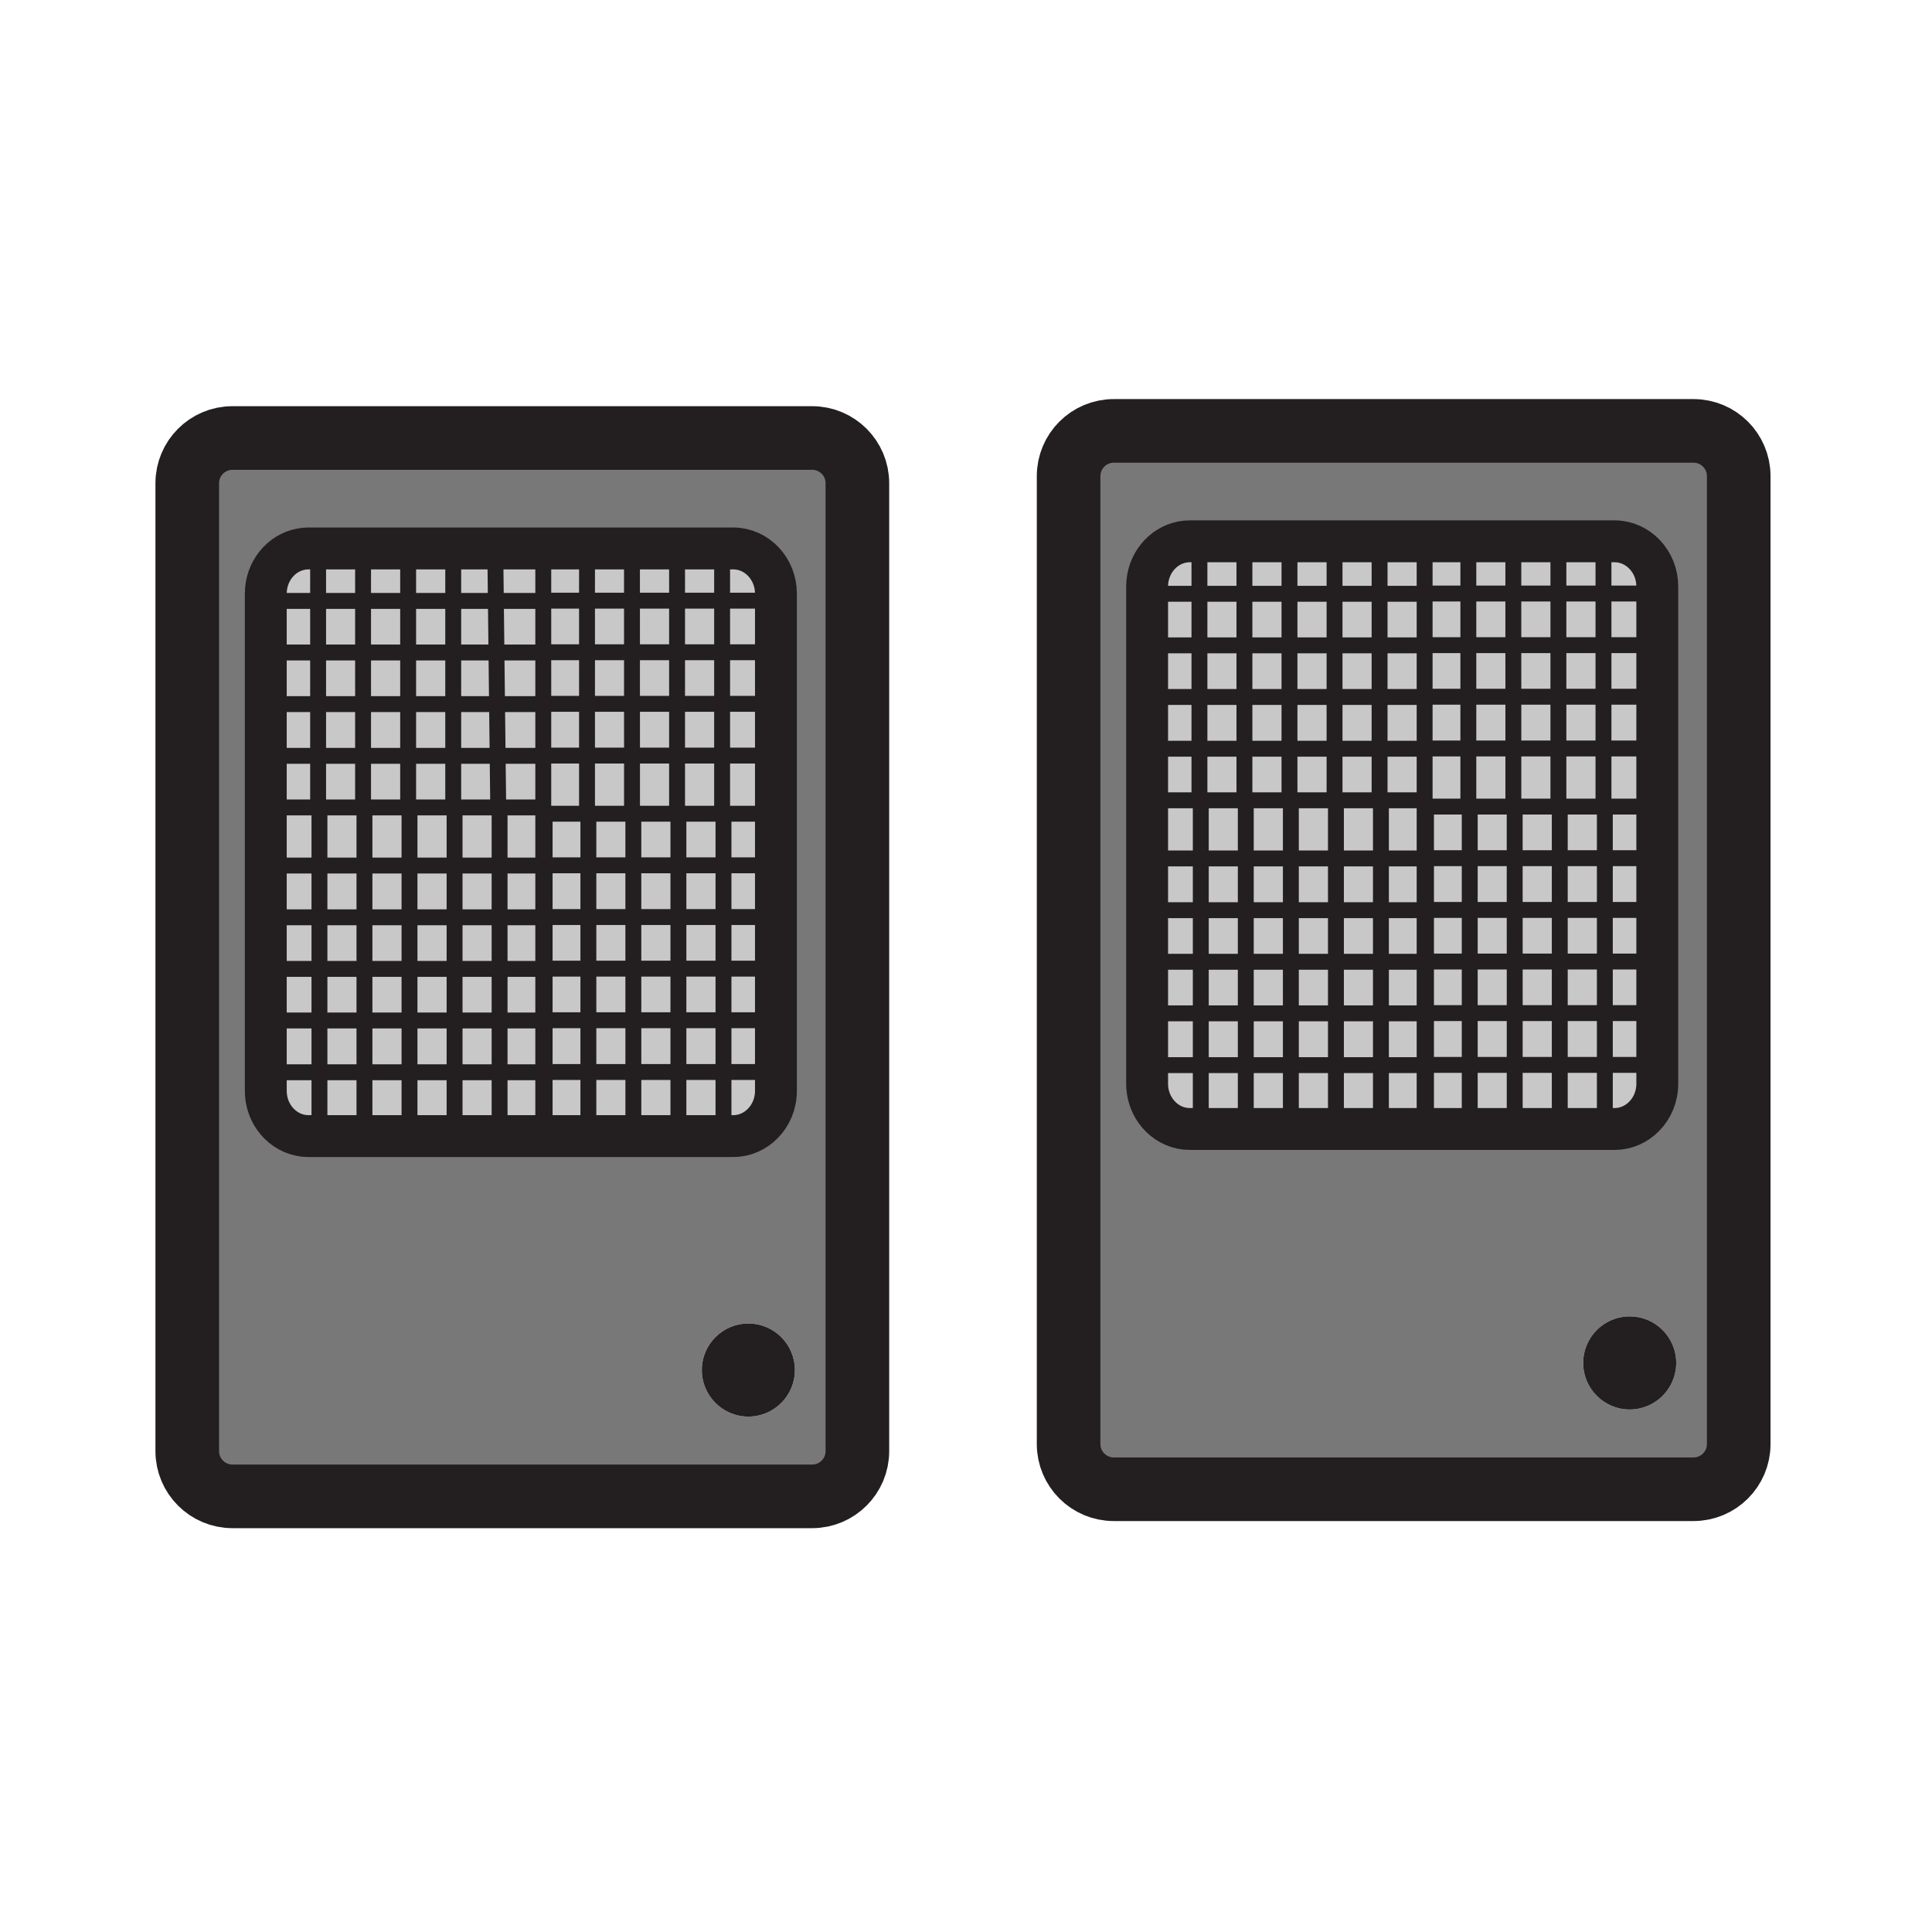 <?xml version="1.0" encoding="iso-8859-1"?>
<!-- Generator: Adobe Illustrator 12.0.1, SVG Export Plug-In . SVG Version: 6.00 Build 51448)  -->
<!DOCTYPE svg PUBLIC "-//W3C//DTD SVG 1.1//EN" "http://www.w3.org/Graphics/SVG/1.1/DTD/svg11.dtd">
<svg  version="1.1" id="Layer_1" xmlns="http://www.w3.org/2000/svg" xmlns:xlink="http://www.w3.org/1999/xlink" width="850.394" height="850.394"
	 viewBox="0 0 850.394 850.394" style="overflow:visible;enable-background:new 0 0 850.394 850.394;" xml:space="preserve">
<g>
	<g id="XMLID_10_">
		<g>
			<polygon style="fill:#C8C8C8;" points="239.13,287.1 239.13,287.2 218.52,287.2 218.26,264.5 239.13,264.5 			"/>
			<polygon style="fill:#C8C8C8;" points="219.04,332.69 239.13,332.69 239.13,355.4 219.9,355.4 219.3,355.4 			"/>
			<polygon style="fill:#C8C8C8;" points="218,242 218.26,264.5 199.49,264.5 199.49,241.72 218,241.72 			"/>
			<polygon style="fill:#C8C8C8;" points="218.26,264.5 218.52,287.2 199.49,287.2 199.49,264.5 			"/>
			<polygon style="fill:#C8C8C8;" points="239.13,309.8 239.13,309.92 218.78,309.92 218.52,287.2 239.13,287.2 			"/>
			<polygon style="fill:#C8C8C8;" points="219.04,332.69 219.3,355.4 200.09,355.4 199.49,355.4 199.49,332.69 			"/>
			<polygon style="fill:#C8C8C8;" points="218.78,309.92 219.04,332.69 199.49,332.69 199.49,309.92 			"/>
			<polygon style="fill:#C8C8C8;" points="239.13,264.39 239.13,264.5 218.26,264.5 218,242 218,241.72 239.13,241.72 			"/>
			<polygon style="fill:#C8C8C8;" points="239.13,332.58 239.13,332.69 219.04,332.69 218.78,309.92 239.13,309.92 			"/>
			<polygon style="fill:#C8C8C8;" points="218.52,287.2 218.78,309.92 199.49,309.92 199.49,287.2 			"/>
			<path style="fill:#797878;" d="M132.45,241.72c-8.79,1.67-15.46,9.8-15.46,19.58v3.2v215.66c0,4.5,1.41,8.649,3.79,11.99v2.52
				h2.14c3.37,3.35,7.9,5.4,12.88,5.4h186.92c5.04,0,9.61-2.101,12.99-5.511c3.59-3.619,5.83-8.729,5.83-14.399v-8.3v-22.79v-22.71
				v-22.71v-22.77v-22.71v-25.59V309.8v-22.7v-22.71v-3.09c0-10.99-8.43-19.9-18.82-19.9h-4.87h-19.83h-19.85h-19.79h-19.25h-39.64
				h-19.84h-19.84H135.8C134.66,241.4,133.54,241.51,132.45,241.72z M377.39,212.7v426.04c0,10.979-8.92,19.899-19.91,19.899H102.33
				c-10.99,0-19.91-8.92-19.91-19.899V212.7c0-11,8.92-19.91,19.91-19.91h255.15C368.47,192.79,377.39,201.7,377.39,212.7z
				 M349.88,603.05c0-11.33-9.17-20.49-20.49-20.49c-11.31,0-20.47,9.16-20.47,20.49c0,11.29,9.16,20.48,20.47,20.48
				C340.71,623.53,349.88,614.34,349.88,603.05z"/>
			<path style="fill:#797878;" d="M520.38,238.58c-8.79,1.67-15.46,9.81-15.46,19.59v3.19v215.67c0,4.5,1.41,8.649,3.79,11.989
				v2.521h2.14c3.37,3.35,7.9,5.4,12.891,5.4h186.92c5.03,0,9.609-2.101,12.979-5.511c3.601-3.62,5.841-8.729,5.841-14.399v-8.3
				V445.93v-22.7v-22.71v-22.78v-22.71v-25.58v-22.78v-22.7v-22.72v-3.08c0-10.99-8.44-19.91-18.82-19.91h-4.87h-19.84h-19.84
				H646.31H627.07h-19.83h-19.82h-19.84h-19.83h-24.01C522.59,238.26,521.47,238.37,520.38,238.58z M765.32,209.57v426.05
				c0,10.979-8.91,19.89-19.91,19.89H490.27c-11,0-19.909-8.91-19.909-19.89V209.57c0-11,8.909-19.91,19.909-19.91H745.41
				C756.41,189.66,765.32,198.57,765.32,209.57z M737.81,599.92c0-11.33-9.17-20.49-20.479-20.49c-11.311,0-20.47,9.16-20.47,20.49
				c0,11.3,9.159,20.48,20.47,20.48C728.64,620.4,737.81,611.22,737.81,599.92z"/>
			<path style="fill:#231F20;" d="M717.33,579.43c11.31,0,20.479,9.16,20.479,20.49c0,11.3-9.17,20.48-20.479,20.48
				c-11.311,0-20.47-9.181-20.47-20.48C696.86,588.59,706.02,579.43,717.33,579.43z"/>
			<path style="fill:#C8C8C8;" d="M729.48,468.73v8.3c0,5.67-2.24,10.779-5.841,14.399h-17.25V468.73H729.48z"/>
			<rect x="706.39" y="445.93" style="fill:#C8C8C8;" width="23.091" height="22.801"/>
			<rect x="706.39" y="423.23" style="fill:#C8C8C8;" width="23.091" height="22.7"/>
			<rect x="706.39" y="400.52" style="fill:#C8C8C8;" width="23.091" height="22.71"/>
			<rect x="706.39" y="377.74" style="fill:#C8C8C8;" width="23.091" height="22.78"/>
			<rect x="706.39" y="355.03" style="fill:#C8C8C8;" width="23.091" height="22.71"/>
			<polygon style="fill:#C8C8C8;" points="729.48,329.45 729.48,355.03 706.39,355.03 705.79,355.03 705.79,352.16 705.79,329.45 
							"/>
			<rect x="705.79" y="306.67" style="fill:#C8C8C8;" width="23.69" height="22.78"/>
			<rect x="705.79" y="283.97" style="fill:#C8C8C8;" width="23.69" height="22.7"/>
			<rect x="705.79" y="261.25" style="fill:#C8C8C8;" width="23.69" height="22.72"/>
			<path style="fill:#C8C8C8;" d="M729.48,258.17v3.08h-23.69v-22.99h4.87C721.04,238.26,729.48,247.18,729.48,258.17z"/>
			<rect x="686.55" y="468.73" style="fill:#C8C8C8;" width="19.84" height="22.699"/>
			<rect x="686.55" y="445.93" style="fill:#C8C8C8;" width="19.84" height="22.801"/>
			<rect x="686.55" y="423.23" style="fill:#C8C8C8;" width="19.84" height="22.7"/>
			<rect x="686.55" y="400.52" style="fill:#C8C8C8;" width="19.84" height="22.71"/>
			<rect x="686.55" y="377.74" style="fill:#C8C8C8;" width="19.84" height="22.78"/>
			<polygon style="fill:#C8C8C8;" points="706.39,355.03 706.39,377.74 686.55,377.74 686.55,355.03 705.79,355.03 			"/>
			<polygon style="fill:#C8C8C8;" points="705.79,352.16 705.79,355.03 686.55,355.03 685.95,355.03 685.95,352.16 685.95,329.45 
				705.79,329.45 			"/>
			<rect x="685.95" y="306.67" style="fill:#C8C8C8;" width="19.84" height="22.78"/>
			<rect x="685.95" y="283.97" style="fill:#C8C8C8;" width="19.84" height="22.7"/>
			<rect x="685.95" y="261.25" style="fill:#C8C8C8;" width="19.84" height="22.72"/>
			<rect x="685.95" y="238.26" style="fill:#C8C8C8;" width="19.84" height="22.99"/>
			<rect x="666.72" y="468.73" style="fill:#C8C8C8;" width="19.83" height="22.699"/>
			<rect x="666.72" y="445.93" style="fill:#C8C8C8;" width="19.83" height="22.801"/>
			<rect x="666.72" y="423.23" style="fill:#C8C8C8;" width="19.83" height="22.7"/>
			<polygon style="fill:#C8C8C8;" points="686.55,400.52 686.55,423.23 666.72,423.23 666.71,400.52 			"/>
			<rect x="666.71" y="377.74" style="fill:#C8C8C8;" width="19.84" height="22.78"/>
			<polygon style="fill:#C8C8C8;" points="686.55,355.03 686.55,377.74 666.71,377.74 666.71,355.03 685.95,355.03 			"/>
			<polygon style="fill:#C8C8C8;" points="685.95,352.16 685.95,355.03 666.71,355.03 666.12,355.03 666.12,352.16 666.12,329.45 
				685.95,329.45 			"/>
			<rect x="666.12" y="306.67" style="fill:#C8C8C8;" width="19.83" height="22.78"/>
			<polygon style="fill:#C8C8C8;" points="685.95,283.97 685.95,306.67 666.12,306.67 666.11,283.97 			"/>
			<rect x="666.11" y="261.25" style="fill:#C8C8C8;" width="19.84" height="22.72"/>
			<rect x="666.11" y="238.26" style="fill:#C8C8C8;" width="19.84" height="22.99"/>
			<rect x="646.92" y="468.73" style="fill:#C8C8C8;" width="19.8" height="22.699"/>
			<rect x="646.92" y="445.93" style="fill:#C8C8C8;" width="19.8" height="22.801"/>
			<rect x="646.92" y="423.23" style="fill:#C8C8C8;" width="19.8" height="22.7"/>
			<polygon style="fill:#C8C8C8;" points="666.72,423.23 646.92,423.23 646.92,400.52 666.71,400.52 			"/>
			<rect x="646.92" y="377.74" style="fill:#C8C8C8;" width="19.79" height="22.78"/>
			<polygon style="fill:#C8C8C8;" points="666.71,355.03 666.71,377.74 646.92,377.74 646.92,355.03 666.12,355.03 			"/>
			<polygon style="fill:#C8C8C8;" points="666.12,352.16 666.12,355.03 646.92,355.03 646.31,355.03 646.31,352.16 646.31,329.45 
				666.12,329.45 			"/>
			<rect x="646.31" y="306.67" style="fill:#C8C8C8;" width="19.811" height="22.78"/>
			<polygon style="fill:#C8C8C8;" points="666.11,283.97 666.12,306.67 646.31,306.67 646.31,283.97 			"/>
			<rect x="646.31" y="261.25" style="fill:#C8C8C8;" width="19.801" height="22.72"/>
			<rect x="646.31" y="238.26" style="fill:#C8C8C8;" width="19.801" height="22.99"/>
			<polygon style="fill:#C8C8C8;" points="646.92,468.73 646.92,491.43 627.67,491.43 627.67,468.83 627.67,468.73 			"/>
			<polygon style="fill:#C8C8C8;" points="646.92,445.93 646.92,468.73 627.67,468.73 627.67,446.04 627.67,445.93 			"/>
			<polygon style="fill:#C8C8C8;" points="646.92,423.23 646.92,445.93 627.67,445.93 627.67,423.34 627.67,423.23 			"/>
			<polygon style="fill:#C8C8C8;" points="646.92,400.52 646.92,423.23 627.67,423.23 627.67,400.63 627.67,400.52 			"/>
			<polygon style="fill:#C8C8C8;" points="646.92,377.74 646.92,400.52 627.67,400.52 627.67,377.85 627.67,377.74 			"/>
			<polygon style="fill:#C8C8C8;" points="627.67,377.74 627.07,377.74 627.07,355.03 646.31,355.03 646.92,355.03 646.92,377.74 
							"/>
			<polygon style="fill:#C8C8C8;" points="646.31,352.16 646.31,355.03 627.07,355.03 627.07,352.26 627.07,329.56 627.07,329.45 
				646.31,329.45 			"/>
			<polygon style="fill:#C8C8C8;" points="646.31,306.67 646.31,329.45 627.07,329.45 627.07,306.78 627.07,306.67 			"/>
			<polygon style="fill:#C8C8C8;" points="646.31,283.97 646.31,306.67 627.07,306.67 627.07,284.06 627.07,283.97 			"/>
			<polygon style="fill:#C8C8C8;" points="646.31,261.25 646.31,283.97 627.07,283.97 627.07,261.36 627.07,261.25 			"/>
			<polygon style="fill:#C8C8C8;" points="646.31,238.26 646.31,261.25 627.07,261.25 627.07,238.58 627.07,238.26 			"/>
			<polygon style="fill:#C8C8C8;" points="627.67,491.43 627.67,491.54 607.83,491.54 607.83,468.83 627.07,468.83 627.07,491.43 
							"/>
			<polygon style="fill:#C8C8C8;" points="627.07,468.73 627.07,468.83 607.83,468.83 607.83,446.04 627.07,446.04 			"/>
			<polygon style="fill:#C8C8C8;" points="627.07,445.93 627.07,446.04 607.83,446.04 607.83,423.34 627.07,423.34 			"/>
			<polygon style="fill:#C8C8C8;" points="627.07,423.23 627.07,423.34 607.83,423.34 607.83,400.63 627.07,400.63 			"/>
			<polygon style="fill:#C8C8C8;" points="627.07,400.52 627.07,400.63 607.83,400.63 607.83,377.85 627.07,377.85 			"/>
			<polygon style="fill:#C8C8C8;" points="627.07,377.74 627.07,377.85 607.83,377.85 607.83,355.14 607.83,352.26 627.07,352.26 
				627.07,355.03 			"/>
			<polygon style="fill:#C8C8C8;" points="627.07,329.56 627.07,352.26 607.83,352.26 607.24,352.26 607.24,329.56 			"/>
			<polygon style="fill:#C8C8C8;" points="627.07,329.45 627.07,329.56 607.24,329.56 607.24,306.78 627.07,306.78 			"/>
			<polygon style="fill:#C8C8C8;" points="627.07,306.67 627.07,306.78 607.24,306.78 607.24,284.06 627.07,284.06 			"/>
			<polygon style="fill:#C8C8C8;" points="627.07,283.97 627.07,284.06 607.24,284.06 607.24,261.36 627.07,261.36 			"/>
			<polygon style="fill:#C8C8C8;" points="627.07,261.25 627.07,261.36 607.24,261.36 607.24,238.58 627.07,238.58 			"/>
			<rect x="588.03" y="468.83" style="fill:#C8C8C8;" width="19.8" height="22.71"/>
			<rect x="588.03" y="446.04" style="fill:#C8C8C8;" width="19.8" height="22.79"/>
			<rect x="588.03" y="423.34" style="fill:#C8C8C8;" width="19.8" height="22.7"/>
			<rect x="588.03" y="400.63" style="fill:#C8C8C8;" width="19.8" height="22.71"/>
			<rect x="588.03" y="377.85" style="fill:#C8C8C8;" width="19.8" height="22.78"/>
			<polygon style="fill:#C8C8C8;" points="607.83,355.14 607.83,377.85 588.03,377.85 588.03,355.14 588.03,352.26 607.24,352.26 
				607.83,352.26 			"/>
			<polygon style="fill:#C8C8C8;" points="607.24,329.56 607.24,352.26 588.03,352.26 587.42,352.26 587.42,329.56 			"/>
			<rect x="587.42" y="306.78" style="fill:#C8C8C8;" width="19.82" height="22.78"/>
			<rect x="587.42" y="284.06" style="fill:#C8C8C8;" width="19.82" height="22.72"/>
			<rect x="587.42" y="261.36" style="fill:#C8C8C8;" width="19.82" height="22.7"/>
			<rect x="587.42" y="238.58" style="fill:#C8C8C8;" width="19.82" height="22.78"/>
			<rect x="568.19" y="468.83" style="fill:#C8C8C8;" width="19.84" height="22.71"/>
			<rect x="568.19" y="446.04" style="fill:#C8C8C8;" width="19.84" height="22.79"/>
			<rect x="568.19" y="423.34" style="fill:#C8C8C8;" width="19.84" height="22.7"/>
			<rect x="568.19" y="400.63" style="fill:#C8C8C8;" width="19.84" height="22.71"/>
			<rect x="568.19" y="377.85" style="fill:#C8C8C8;" width="19.84" height="22.78"/>
			<polygon style="fill:#C8C8C8;" points="588.03,355.14 588.03,377.85 568.19,377.85 568.19,355.14 568.19,352.26 587.42,352.26 
				588.03,352.26 			"/>
			<polygon style="fill:#C8C8C8;" points="587.42,329.56 587.42,352.26 568.19,352.26 567.58,352.26 567.58,329.56 			"/>
			<rect x="567.58" y="306.78" style="fill:#C8C8C8;" width="19.84" height="22.78"/>
			<rect x="567.58" y="284.06" style="fill:#C8C8C8;" width="19.84" height="22.72"/>
			<rect x="567.58" y="261.36" style="fill:#C8C8C8;" width="19.84" height="22.7"/>
			<rect x="567.58" y="238.58" style="fill:#C8C8C8;" width="19.84" height="22.78"/>
			<rect x="548.35" y="468.83" style="fill:#C8C8C8;" width="19.841" height="22.71"/>
			<rect x="548.35" y="446.04" style="fill:#C8C8C8;" width="19.841" height="22.79"/>
			<rect x="548.35" y="423.34" style="fill:#C8C8C8;" width="19.841" height="22.7"/>
			<rect x="548.35" y="400.63" style="fill:#C8C8C8;" width="19.841" height="22.71"/>
			<rect x="548.35" y="377.85" style="fill:#C8C8C8;" width="19.841" height="22.78"/>
			<polygon style="fill:#C8C8C8;" points="568.19,355.14 568.19,377.85 548.35,377.85 548.35,355.14 548.35,352.26 567.58,352.26 
				568.19,352.26 			"/>
			<polygon style="fill:#C8C8C8;" points="567.58,329.56 567.58,352.26 548.35,352.26 547.75,352.26 547.75,329.56 			"/>
			<rect x="547.75" y="306.78" style="fill:#C8C8C8;" width="19.83" height="22.78"/>
			<rect x="547.75" y="284.06" style="fill:#C8C8C8;" width="19.83" height="22.72"/>
			<rect x="547.75" y="261.36" style="fill:#C8C8C8;" width="19.83" height="22.7"/>
			<rect x="547.75" y="238.58" style="fill:#C8C8C8;" width="19.83" height="22.78"/>
			<rect x="528.54" y="468.83" style="fill:#C8C8C8;" width="19.81" height="22.71"/>
			<rect x="528.54" y="446.04" style="fill:#C8C8C8;" width="19.81" height="22.79"/>
			<rect x="528.54" y="423.34" style="fill:#C8C8C8;" width="19.81" height="22.7"/>
			<rect x="528.54" y="400.63" style="fill:#C8C8C8;" width="19.81" height="22.71"/>
			<rect x="528.54" y="377.85" style="fill:#C8C8C8;" width="19.81" height="22.78"/>
			<polygon style="fill:#C8C8C8;" points="548.35,355.14 548.35,377.85 528.54,377.85 528.54,355.14 528.54,352.26 547.75,352.26 
				548.35,352.26 			"/>
			<polygon style="fill:#C8C8C8;" points="547.75,329.56 547.75,352.26 528.54,352.26 527.95,352.26 527.95,329.56 			"/>
			<rect x="527.95" y="306.78" style="fill:#C8C8C8;" width="19.8" height="22.78"/>
			<rect x="527.95" y="284.06" style="fill:#C8C8C8;" width="19.8" height="22.72"/>
			<rect x="527.95" y="261.36" style="fill:#C8C8C8;" width="19.8" height="22.7"/>
			<rect x="527.95" y="238.58" style="fill:#C8C8C8;" width="19.8" height="22.78"/>
			<path style="fill:#C8C8C8;" d="M528.54,468.83v22.71h-17.69c-0.77-0.771-1.489-1.62-2.14-2.521V468.83H528.54z"/>
			<rect x="508.71" y="446.04" style="fill:#C8C8C8;" width="19.83" height="22.79"/>
			<rect x="508.71" y="423.34" style="fill:#C8C8C8;" width="19.83" height="22.7"/>
			<rect x="508.71" y="400.63" style="fill:#C8C8C8;" width="19.83" height="22.71"/>
			<rect x="508.71" y="377.85" style="fill:#C8C8C8;" width="19.83" height="22.78"/>
			<polygon style="fill:#C8C8C8;" points="528.54,355.14 528.54,377.85 508.71,377.85 508.71,355.14 508.71,352.26 527.95,352.26 
				528.54,352.26 			"/>
			<polygon style="fill:#C8C8C8;" points="527.95,329.56 527.95,352.26 508.71,352.26 508.11,352.26 508.11,329.56 			"/>
			<rect x="508.11" y="306.78" style="fill:#C8C8C8;" width="19.84" height="22.78"/>
			<rect x="508.11" y="284.06" style="fill:#C8C8C8;" width="19.84" height="22.72"/>
			<path style="fill:#C8C8C8;" d="M508.11,284.06v22.72v22.78v22.7h0.6v2.88v22.71v22.78v22.71v22.7v22.79v20.189
				c-2.38-3.34-3.79-7.489-3.79-11.989V261.36h3.19h19.84v22.7H508.11z"/>
			<path style="fill:#C8C8C8;" d="M527.95,238.58v22.78h-19.84h-3.19v-3.19c0-9.78,6.67-17.92,15.46-19.59H527.95z"/>
			<path style="fill:#231F20;" d="M329.39,582.56c11.32,0,20.49,9.16,20.49,20.49c0,11.29-9.17,20.48-20.49,20.48
				c-11.31,0-20.47-9.19-20.47-20.48C308.92,591.72,318.08,582.56,329.39,582.56z"/>
			<path style="fill:#C8C8C8;" d="M341.54,471.86v8.3c0,5.67-2.24,10.78-5.83,14.399h-17.26V471.86H341.54z"/>
			<rect x="318.45" y="449.07" style="fill:#C8C8C8;" width="23.09" height="22.79"/>
			<rect x="318.45" y="426.36" style="fill:#C8C8C8;" width="23.09" height="22.71"/>
			<rect x="318.45" y="403.65" style="fill:#C8C8C8;" width="23.09" height="22.71"/>
			<rect x="318.45" y="380.88" style="fill:#C8C8C8;" width="23.09" height="22.77"/>
			<rect x="318.45" y="358.17" style="fill:#C8C8C8;" width="23.09" height="22.71"/>
			<polygon style="fill:#C8C8C8;" points="341.54,332.58 341.54,358.17 318.45,358.17 317.85,358.17 317.85,355.29 317.85,332.58 
							"/>
			<rect x="317.85" y="309.8" style="fill:#C8C8C8;" width="23.69" height="22.78"/>
			<rect x="317.85" y="287.1" style="fill:#C8C8C8;" width="23.69" height="22.7"/>
			<rect x="317.85" y="264.39" style="fill:#C8C8C8;" width="23.69" height="22.71"/>
			<path style="fill:#C8C8C8;" d="M341.54,261.3v3.09h-23.69V241.4h4.87C333.11,241.4,341.54,250.31,341.54,261.3z"/>
			<rect x="298.61" y="471.86" style="fill:#C8C8C8;" width="19.84" height="22.699"/>
			<rect x="298.61" y="449.07" style="fill:#C8C8C8;" width="19.84" height="22.79"/>
			<rect x="298.61" y="426.36" style="fill:#C8C8C8;" width="19.84" height="22.71"/>
			<rect x="298.61" y="403.65" style="fill:#C8C8C8;" width="19.84" height="22.71"/>
			<rect x="298.61" y="380.88" style="fill:#C8C8C8;" width="19.84" height="22.77"/>
			<polygon style="fill:#C8C8C8;" points="318.45,358.17 318.45,380.88 298.61,380.88 298.61,358.17 317.85,358.17 			"/>
			<polygon style="fill:#C8C8C8;" points="317.85,355.29 317.85,358.17 298.61,358.17 298.02,358.17 298.02,355.29 298.02,332.58 
				317.85,332.58 			"/>
			<rect x="298.02" y="309.8" style="fill:#C8C8C8;" width="19.83" height="22.78"/>
			<rect x="298.02" y="287.1" style="fill:#C8C8C8;" width="19.83" height="22.7"/>
			<rect x="298.02" y="264.39" style="fill:#C8C8C8;" width="19.83" height="22.71"/>
			<rect x="298.02" y="241.4" style="fill:#C8C8C8;" width="19.83" height="22.99"/>
			<rect x="278.78" y="471.86" style="fill:#C8C8C8;" width="19.83" height="22.699"/>
			<rect x="278.78" y="449.07" style="fill:#C8C8C8;" width="19.83" height="22.79"/>
			<polygon style="fill:#C8C8C8;" points="298.61,426.36 298.61,449.07 278.78,449.07 278.77,426.36 			"/>
			<rect x="278.77" y="403.65" style="fill:#C8C8C8;" width="19.84" height="22.71"/>
			<rect x="278.77" y="380.88" style="fill:#C8C8C8;" width="19.84" height="22.77"/>
			<polygon style="fill:#C8C8C8;" points="298.61,358.17 298.61,380.88 278.77,380.88 278.77,358.17 298.02,358.17 			"/>
			<polygon style="fill:#C8C8C8;" points="298.02,355.29 298.02,358.17 278.77,358.17 278.19,358.17 278.19,355.29 278.19,332.58 
				298.02,332.58 			"/>
			<polygon style="fill:#C8C8C8;" points="298.02,309.8 298.02,332.58 278.19,332.58 278.18,309.8 			"/>
			<rect x="278.18" y="287.1" style="fill:#C8C8C8;" width="19.84" height="22.7"/>
			<polygon style="fill:#C8C8C8;" points="298.02,264.39 298.02,287.1 278.18,287.1 278.17,264.39 			"/>
			<rect x="278.17" y="241.4" style="fill:#C8C8C8;" width="19.85" height="22.99"/>
			<rect x="258.98" y="471.86" style="fill:#C8C8C8;" width="19.8" height="22.699"/>
			<rect x="258.98" y="449.07" style="fill:#C8C8C8;" width="19.8" height="22.79"/>
			<polygon style="fill:#C8C8C8;" points="278.77,426.36 278.78,449.07 258.98,449.07 258.98,426.36 			"/>
			<rect x="258.98" y="403.65" style="fill:#C8C8C8;" width="19.79" height="22.71"/>
			<rect x="258.98" y="380.88" style="fill:#C8C8C8;" width="19.79" height="22.77"/>
			<polygon style="fill:#C8C8C8;" points="278.77,358.17 278.77,380.88 258.98,380.88 258.98,358.17 278.19,358.17 			"/>
			<polygon style="fill:#C8C8C8;" points="278.19,355.29 278.19,358.17 258.98,358.17 258.38,358.17 258.38,355.29 258.38,332.58 
				278.19,332.58 			"/>
			<polygon style="fill:#C8C8C8;" points="278.18,309.8 278.19,332.58 258.38,332.58 258.38,309.8 			"/>
			<rect x="258.38" y="287.1" style="fill:#C8C8C8;" width="19.8" height="22.7"/>
			<polygon style="fill:#C8C8C8;" points="278.17,264.39 278.18,287.1 258.38,287.1 258.38,264.39 			"/>
			<rect x="258.38" y="241.4" style="fill:#C8C8C8;" width="19.79" height="22.99"/>
			<polygon style="fill:#C8C8C8;" points="258.98,471.86 258.98,494.56 239.73,494.56 239.73,471.97 239.73,471.86 			"/>
			<polygon style="fill:#C8C8C8;" points="258.98,449.07 258.98,471.86 239.73,471.86 239.73,449.18 239.73,449.07 			"/>
			<polygon style="fill:#C8C8C8;" points="258.98,426.36 258.98,449.07 239.73,449.07 239.73,426.47 239.73,426.36 			"/>
			<polygon style="fill:#C8C8C8;" points="258.98,403.65 258.98,426.36 239.73,426.36 239.73,403.76 239.73,403.65 			"/>
			<polygon style="fill:#C8C8C8;" points="258.98,380.88 258.98,403.65 239.73,403.65 239.73,380.98 239.73,380.88 			"/>
			<polygon style="fill:#C8C8C8;" points="239.73,380.88 239.13,380.88 239.13,358.17 258.38,358.17 258.98,358.17 258.98,380.88 
							"/>
			<polygon style="fill:#C8C8C8;" points="258.38,355.29 258.38,358.17 239.13,358.17 239.13,355.4 239.13,332.69 239.13,332.58 
				258.38,332.58 			"/>
			<polygon style="fill:#C8C8C8;" points="258.38,309.8 258.38,332.58 239.13,332.58 239.13,309.92 239.13,309.8 			"/>
			<polygon style="fill:#C8C8C8;" points="258.38,287.1 258.38,309.8 239.13,309.8 239.13,287.2 239.13,287.1 			"/>
			<polygon style="fill:#C8C8C8;" points="258.38,264.39 258.38,287.1 239.13,287.1 239.13,264.5 239.13,264.39 			"/>
			<polygon style="fill:#C8C8C8;" points="258.38,241.4 258.38,264.39 239.13,264.39 239.13,241.72 239.13,241.4 			"/>
			<polygon style="fill:#C8C8C8;" points="239.73,494.56 239.73,494.67 219.9,494.67 219.9,471.97 239.13,471.97 239.13,494.56 			
				"/>
			<polygon style="fill:#C8C8C8;" points="239.13,471.86 239.13,471.97 219.9,471.97 219.9,449.18 239.13,449.18 			"/>
			<polygon style="fill:#C8C8C8;" points="239.13,449.07 239.13,449.18 219.9,449.18 219.9,426.47 239.13,426.47 			"/>
			<polygon style="fill:#C8C8C8;" points="239.13,426.36 239.13,426.47 219.9,426.47 219.9,403.76 239.13,403.76 			"/>
			<polygon style="fill:#C8C8C8;" points="239.13,403.65 239.13,403.76 219.9,403.76 219.9,380.98 239.13,380.98 			"/>
			<polygon style="fill:#C8C8C8;" points="239.13,380.88 239.13,380.98 219.9,380.98 219.9,358.27 219.9,355.4 239.13,355.4 
				239.13,358.17 			"/>
			<rect x="200.09" y="471.97" style="fill:#C8C8C8;" width="19.81" height="22.7"/>
			<rect x="200.09" y="449.18" style="fill:#C8C8C8;" width="19.81" height="22.79"/>
			<rect x="200.09" y="426.47" style="fill:#C8C8C8;" width="19.81" height="22.71"/>
			<rect x="200.09" y="403.76" style="fill:#C8C8C8;" width="19.81" height="22.71"/>
			<rect x="200.09" y="380.98" style="fill:#C8C8C8;" width="19.81" height="22.78"/>
			<polygon style="fill:#C8C8C8;" points="219.9,358.27 219.9,380.98 200.09,380.98 200.09,358.27 200.09,355.4 219.3,355.4 
				219.9,355.4 			"/>
			<rect x="180.25" y="471.97" style="fill:#C8C8C8;" width="19.84" height="22.7"/>
			<rect x="180.25" y="449.18" style="fill:#C8C8C8;" width="19.84" height="22.79"/>
			<rect x="180.25" y="426.47" style="fill:#C8C8C8;" width="19.84" height="22.71"/>
			<rect x="180.25" y="403.76" style="fill:#C8C8C8;" width="19.84" height="22.71"/>
			<rect x="180.25" y="380.98" style="fill:#C8C8C8;" width="19.84" height="22.78"/>
			<polygon style="fill:#C8C8C8;" points="200.09,358.27 200.09,380.98 180.25,380.98 180.25,358.27 180.25,355.4 199.49,355.4 
				200.09,355.4 			"/>
			<polygon style="fill:#C8C8C8;" points="199.49,332.69 199.49,355.4 180.25,355.4 179.65,355.4 179.65,332.69 			"/>
			<rect x="179.65" y="309.92" style="fill:#C8C8C8;" width="19.84" height="22.77"/>
			<rect x="179.65" y="287.2" style="fill:#C8C8C8;" width="19.84" height="22.72"/>
			<rect x="179.65" y="264.5" style="fill:#C8C8C8;" width="19.84" height="22.7"/>
			<rect x="179.65" y="241.72" style="fill:#C8C8C8;" width="19.84" height="22.78"/>
			<rect x="160.42" y="471.97" style="fill:#C8C8C8;" width="19.83" height="22.7"/>
			<rect x="160.42" y="449.18" style="fill:#C8C8C8;" width="19.83" height="22.79"/>
			<rect x="160.42" y="426.47" style="fill:#C8C8C8;" width="19.83" height="22.71"/>
			<rect x="160.42" y="403.76" style="fill:#C8C8C8;" width="19.83" height="22.71"/>
			<rect x="160.42" y="380.98" style="fill:#C8C8C8;" width="19.83" height="22.78"/>
			<polygon style="fill:#C8C8C8;" points="180.25,358.27 180.25,380.98 160.42,380.98 160.42,358.27 160.42,355.4 179.65,355.4 
				180.25,355.4 			"/>
			<polygon style="fill:#C8C8C8;" points="179.65,332.69 179.65,355.4 160.42,355.4 159.81,355.4 159.81,332.69 			"/>
			<rect x="159.81" y="309.92" style="fill:#C8C8C8;" width="19.84" height="22.77"/>
			<rect x="159.81" y="287.2" style="fill:#C8C8C8;" width="19.84" height="22.72"/>
			<rect x="159.81" y="264.5" style="fill:#C8C8C8;" width="19.84" height="22.7"/>
			<rect x="159.81" y="241.72" style="fill:#C8C8C8;" width="19.84" height="22.78"/>
			<rect x="140.61" y="471.97" style="fill:#C8C8C8;" width="19.81" height="22.7"/>
			<rect x="140.61" y="449.18" style="fill:#C8C8C8;" width="19.81" height="22.79"/>
			<rect x="140.61" y="426.47" style="fill:#C8C8C8;" width="19.81" height="22.71"/>
			<rect x="140.61" y="403.76" style="fill:#C8C8C8;" width="19.81" height="22.71"/>
			<rect x="140.61" y="380.98" style="fill:#C8C8C8;" width="19.81" height="22.78"/>
			<polygon style="fill:#C8C8C8;" points="160.42,358.27 160.42,380.98 140.61,380.98 140.61,358.27 140.61,355.4 159.81,355.4 
				160.42,355.4 			"/>
			<polygon style="fill:#C8C8C8;" points="159.81,332.69 159.81,355.4 140.61,355.4 140.02,355.4 140.02,332.69 			"/>
			<rect x="140.02" y="309.92" style="fill:#C8C8C8;" width="19.79" height="22.77"/>
			<rect x="140.02" y="287.2" style="fill:#C8C8C8;" width="19.79" height="22.72"/>
			<rect x="140.02" y="264.5" style="fill:#C8C8C8;" width="19.79" height="22.7"/>
			<rect x="140.02" y="241.72" style="fill:#C8C8C8;" width="19.79" height="22.78"/>
			<path style="fill:#C8C8C8;" d="M140.61,471.97v22.7h-17.69c-0.78-0.77-1.49-1.62-2.14-2.52V471.97H140.61z"/>
			<rect x="120.78" y="449.18" style="fill:#C8C8C8;" width="19.83" height="22.79"/>
			<rect x="120.78" y="426.47" style="fill:#C8C8C8;" width="19.83" height="22.71"/>
			<rect x="120.78" y="403.76" style="fill:#C8C8C8;" width="19.83" height="22.71"/>
			<rect x="120.78" y="380.98" style="fill:#C8C8C8;" width="19.83" height="22.78"/>
			<polygon style="fill:#C8C8C8;" points="140.61,358.27 140.61,380.98 120.78,380.98 120.78,358.27 120.78,355.4 140.02,355.4 
				140.61,355.4 			"/>
			<polygon style="fill:#C8C8C8;" points="140.02,332.69 140.02,355.4 120.78,355.4 120.18,355.4 120.18,332.69 			"/>
			<rect x="120.18" y="309.92" style="fill:#C8C8C8;" width="19.84" height="22.77"/>
			<rect x="120.18" y="287.2" style="fill:#C8C8C8;" width="19.84" height="22.72"/>
			<path style="fill:#C8C8C8;" d="M120.18,287.2v22.72v22.77v22.71h0.6v2.87v22.71v22.78v22.71v22.71v22.79v20.181
				c-2.38-3.341-3.79-7.49-3.79-11.99V264.5h3.19h19.84v22.7H120.18z"/>
			<path style="fill:#C8C8C8;" d="M140.02,241.72v22.78h-19.84h-3.19v-3.2c0-9.78,6.67-17.91,15.46-19.58H140.02z"/>
		</g>
		<g>
			<path style="fill:none;stroke:#231F20;stroke-width:28;" d="M377.39,638.74c0,10.979-8.92,19.899-19.91,19.899H102.33
				c-10.99,0-19.91-8.92-19.91-19.899V212.7c0-11,8.92-19.91,19.91-19.91h255.15c10.99,0,19.91,8.91,19.91,19.91V638.74z"/>
			<polyline style="fill:none;stroke:#231F20;stroke-width:7;" points="341.62,494.56 335.71,494.56 318.45,494.56 298.61,494.56 
				278.78,494.56 258.98,494.56 239.73,494.56 239.13,494.56 239.13,471.97 239.13,471.86 239.13,449.18 239.13,449.07 
				239.13,426.47 239.13,426.36 239.13,403.76 239.13,403.65 239.13,380.98 239.13,380.88 239.13,358.17 258.38,358.17 
				258.98,358.17 278.19,358.17 278.77,358.17 298.02,358.17 298.61,358.17 317.85,358.17 318.45,358.17 341.54,358.17 
				341.62,358.17 			"/>
			<polyline style="fill:none;stroke:#231F20;stroke-width:7;" points="239.13,471.86 239.73,471.86 258.98,471.86 278.78,471.86 
				298.61,471.86 318.45,471.86 341.54,471.86 344.7,471.86 			"/>
			<polyline style="fill:none;stroke:#231F20;stroke-width:7;" points="239.13,449.07 239.73,449.07 258.98,449.07 278.78,449.07 
				298.61,449.07 318.45,449.07 341.54,449.07 343.93,449.07 			"/>
			<polyline style="fill:none;stroke:#231F20;stroke-width:7;" points="239.13,426.36 239.73,426.36 258.98,426.36 278.77,426.36 
				298.61,426.36 318.45,426.36 341.54,426.36 341.62,426.36 			"/>
			<polyline style="fill:none;stroke:#231F20;stroke-width:7;" points="239.13,403.65 239.73,403.65 258.98,403.65 278.77,403.65 
				298.61,403.65 318.45,403.65 341.54,403.65 343.93,403.65 			"/>
			<polyline style="fill:none;stroke:#231F20;stroke-width:7;" points="239.13,380.88 239.73,380.88 258.98,380.88 278.77,380.88 
				298.61,380.88 318.45,380.88 341.54,380.88 342.39,380.88 			"/>
			<polyline style="fill:none;stroke:#231F20;stroke-width:7;" points="318.45,358.17 318.45,380.88 318.45,403.65 318.45,426.36 
				318.45,449.07 318.45,471.86 318.45,494.56 			"/>
			<polyline style="fill:none;stroke:#231F20;stroke-width:7;" points="298.61,358.17 298.61,380.88 298.61,403.65 298.61,426.36 
				298.61,449.07 298.61,471.86 298.61,494.56 			"/>
			<polyline style="fill:none;stroke:#231F20;stroke-width:7;" points="278.77,358.17 278.77,380.88 278.77,403.65 278.77,426.36 
				278.78,449.07 278.78,471.86 278.78,494.56 			"/>
			<polyline style="fill:none;stroke:#231F20;stroke-width:7;" points="258.98,358.17 258.98,380.88 258.98,403.65 258.98,426.36 
				258.98,449.07 258.98,471.86 258.98,494.56 			"/>
			<polyline style="fill:none;stroke:#231F20;stroke-width:7;" points="239.73,358.27 239.73,380.88 239.73,380.98 239.73,403.65 
				239.73,403.76 239.73,426.36 239.73,426.47 239.73,449.07 239.73,449.18 239.73,471.86 239.73,471.97 239.73,494.56 
				239.73,494.67 219.9,494.67 200.09,494.67 180.25,494.67 160.42,494.67 140.61,494.67 122.92,494.67 120.78,494.67 
				120.78,492.15 120.78,471.97 120.78,449.18 120.78,426.47 120.78,403.76 120.78,380.98 120.78,358.27 			"/>
			<polyline style="fill:none;stroke:#231F20;stroke-width:7;" points="120.78,471.97 140.61,471.97 160.42,471.97 180.25,471.97 
				200.09,471.97 219.9,471.97 239.13,471.97 239.73,471.97 			"/>
			<polyline style="fill:none;stroke:#231F20;stroke-width:7;" points="120.78,449.18 140.61,449.18 160.42,449.18 180.25,449.18 
				200.09,449.18 219.9,449.18 239.13,449.18 239.73,449.18 			"/>
			<polyline style="fill:none;stroke:#231F20;stroke-width:7;" points="120.78,426.47 140.61,426.47 160.42,426.47 180.25,426.47 
				200.09,426.47 219.9,426.47 239.13,426.47 239.73,426.47 			"/>
			<polyline style="fill:none;stroke:#231F20;stroke-width:7;" points="120.78,403.76 140.61,403.76 160.42,403.76 180.25,403.76 
				200.09,403.76 219.9,403.76 239.13,403.76 239.73,403.76 			"/>
			<polyline style="fill:none;stroke:#231F20;stroke-width:7;" points="120.78,380.98 140.61,380.98 160.42,380.98 180.25,380.98 
				200.09,380.98 219.9,380.98 239.13,380.98 239.73,380.98 			"/>
			<polyline style="fill:none;stroke:#231F20;stroke-width:7;" points="219.9,358.27 219.9,380.98 219.9,403.76 219.9,426.47 
				219.9,449.18 219.9,471.97 219.9,494.67 			"/>
			<polyline style="fill:none;stroke:#231F20;stroke-width:7;" points="200.09,358.27 200.09,380.98 200.09,403.76 200.09,426.47 
				200.09,449.18 200.09,471.97 200.09,494.67 			"/>
			<polyline style="fill:none;stroke:#231F20;stroke-width:7;" points="180.25,358.27 180.25,380.98 180.25,403.76 180.25,426.47 
				180.25,449.18 180.25,471.97 180.25,494.67 			"/>
			<polyline style="fill:none;stroke:#231F20;stroke-width:7;" points="160.42,358.27 160.42,380.98 160.42,403.76 160.42,426.47 
				160.42,449.18 160.42,471.97 160.42,494.67 			"/>
			<polyline style="fill:none;stroke:#231F20;stroke-width:7;" points="140.61,358.27 140.61,380.98 140.61,403.76 140.61,426.47 
				140.61,449.18 140.61,471.97 140.61,494.67 			"/>
			<polyline style="fill:none;stroke:#231F20;stroke-width:7;" points="238.53,332.58 239.13,332.58 258.38,332.58 278.19,332.58 
				298.02,332.58 317.85,332.58 341.54,332.58 344.7,332.58 			"/>
			<polyline style="fill:none;stroke:#231F20;stroke-width:7;" points="238.53,309.8 239.13,309.8 258.38,309.8 278.18,309.8 
				298.02,309.8 317.85,309.8 341.54,309.8 343.16,309.8 			"/>
			<polyline style="fill:none;stroke:#231F20;stroke-width:7;" points="238.53,287.1 239.13,287.1 258.38,287.1 278.18,287.1 
				298.02,287.1 317.85,287.1 341.54,287.1 342.39,287.1 			"/>
			<polyline style="fill:none;stroke:#231F20;stroke-width:7;" points="238.53,264.39 239.13,264.39 258.38,264.39 278.17,264.39 
				298.02,264.39 317.85,264.39 341.54,264.39 342.39,264.39 			"/>
			<polyline style="fill:none;stroke:#231F20;stroke-width:7;" points="317.85,241.4 317.85,264.39 317.85,287.1 317.85,309.8 
				317.85,332.58 317.85,355.29 			"/>
			<polyline style="fill:none;stroke:#231F20;stroke-width:7;" points="298.02,241.4 298.02,264.39 298.02,287.1 298.02,309.8 
				298.02,332.58 298.02,355.29 			"/>
			<polyline style="fill:none;stroke:#231F20;stroke-width:7;" points="278.17,241.4 278.17,264.39 278.18,287.1 278.18,309.8 
				278.19,332.58 278.19,355.29 			"/>
			<polyline style="fill:none;stroke:#231F20;stroke-width:7;" points="258.38,241.4 258.38,264.39 258.38,287.1 258.38,309.8 
				258.38,332.58 258.38,355.29 			"/>
			<polyline style="fill:none;stroke:#231F20;stroke-width:7;" points="239.13,241.4 239.13,241.72 239.13,264.39 239.13,264.5 
				239.13,287.1 239.13,287.2 239.13,309.8 239.13,309.92 239.13,332.58 239.13,332.69 239.13,355.4 219.9,355.4 219.3,355.4 
				200.09,355.4 199.49,355.4 180.25,355.4 179.65,355.4 160.42,355.4 159.81,355.4 140.61,355.4 140.02,355.4 120.78,355.4 
				120.18,355.4 120.18,332.69 120.18,309.92 120.18,287.2 120.18,272.96 			"/>
			<polyline style="fill:none;stroke:#231F20;stroke-width:7;" points="120.18,332.69 140.02,332.69 159.81,332.69 179.65,332.69 
				199.49,332.69 219.04,332.69 239.13,332.69 			"/>
			<polyline style="fill:none;stroke:#231F20;stroke-width:7;" points="120.18,309.92 140.02,309.92 159.81,309.92 179.65,309.92 
				199.49,309.92 218.78,309.92 239.13,309.92 			"/>
			<polyline style="fill:none;stroke:#231F20;stroke-width:7;" points="120.18,287.2 140.02,287.2 159.81,287.2 179.65,287.2 
				199.49,287.2 218.52,287.2 239.13,287.2 			"/>
			<polyline style="fill:none;stroke:#231F20;stroke-width:7;" points="120.18,264.5 140.02,264.5 159.81,264.5 179.65,264.5 
				199.49,264.5 218.26,264.5 239.13,264.5 			"/>
			<polyline style="fill:none;stroke:#231F20;stroke-width:9.218;" points="120.18,241.72 132.45,241.72 140.02,241.72 
				159.81,241.72 179.65,241.72 199.49,241.72 218,241.72 239.13,241.72 			"/>
			<polyline style="fill:none;stroke:#231F20;stroke-width:7;" points="218,242 218.26,264.5 218.52,287.2 218.78,309.92 
				219.04,332.69 219.3,355.4 			"/>
			<polyline style="fill:none;stroke:#231F20;stroke-width:7;" points="199.49,241.4 199.49,241.72 199.49,264.5 199.49,287.2 
				199.49,309.92 199.49,332.69 199.49,355.4 			"/>
			<polyline style="fill:none;stroke:#231F20;stroke-width:7;" points="179.65,241.4 179.65,241.72 179.65,264.5 179.65,287.2 
				179.65,309.92 179.65,332.69 179.65,355.4 			"/>
			<polyline style="fill:none;stroke:#231F20;stroke-width:7;" points="159.81,241.4 159.81,241.72 159.81,264.5 159.81,287.2 
				159.81,309.92 159.81,332.69 159.81,355.4 			"/>
			<polyline style="fill:none;stroke:#231F20;stroke-width:7;" points="140.02,241.72 140.02,264.5 140.02,287.2 140.02,309.92 
				140.02,332.69 140.02,355.4 			"/>
			<path style="fill:none;stroke:#231F20;stroke-width:18.435;" d="M341.54,471.86v8.3c0,5.67-2.24,10.78-5.83,14.399
				c-3.38,3.41-7.95,5.511-12.99,5.511H135.8c-4.98,0-9.51-2.051-12.88-5.4c-0.78-0.77-1.49-1.62-2.14-2.52
				c-2.38-3.341-3.79-7.49-3.79-11.99V264.5v-3.2c0-9.78,6.67-17.91,15.46-19.58c1.09-0.21,2.21-0.32,3.35-0.32h24.01h19.84h19.84
				h39.64h19.25h19.79h19.85h19.83h4.87c10.39,0,18.82,8.91,18.82,19.9v3.09v22.71v22.7v22.78v25.59v22.71v22.77v22.71v22.71V471.86
				z"/>
			<path style="fill:none;stroke:#231F20;stroke-width:28;" d="M765.32,635.62c0,10.979-8.91,19.89-19.91,19.89H490.27
				c-11,0-19.909-8.91-19.909-19.89V209.57c0-11,8.909-19.91,19.909-19.91H745.41c11,0,19.91,8.91,19.91,19.91V635.62z"/>
			<polyline style="fill:none;stroke:#231F20;stroke-width:7;" points="729.55,491.43 723.64,491.43 706.39,491.43 686.55,491.43 
				666.72,491.43 646.92,491.43 627.67,491.43 627.07,491.43 627.07,468.83 627.07,468.73 627.07,446.04 627.07,445.93 
				627.07,423.34 627.07,423.23 627.07,400.63 627.07,400.52 627.07,377.85 627.07,377.74 627.07,355.03 646.31,355.03 
				646.92,355.03 666.12,355.03 666.71,355.03 685.95,355.03 686.55,355.03 705.79,355.03 706.39,355.03 729.48,355.03 
				729.55,355.03 			"/>
			<polyline style="fill:none;stroke:#231F20;stroke-width:7;" points="627.07,468.73 627.67,468.73 646.92,468.73 666.72,468.73 
				686.55,468.73 706.39,468.73 729.48,468.73 732.63,468.73 			"/>
			<polyline style="fill:none;stroke:#231F20;stroke-width:7;" points="627.07,445.93 627.67,445.93 646.92,445.93 666.72,445.93 
				686.55,445.93 706.39,445.93 729.48,445.93 731.86,445.93 			"/>
			<polyline style="fill:none;stroke:#231F20;stroke-width:7;" points="627.07,423.23 627.67,423.23 646.92,423.23 666.72,423.23 
				686.55,423.23 706.39,423.23 729.48,423.23 729.56,423.23 			"/>
			<polyline style="fill:none;stroke:#231F20;stroke-width:7;" points="627.07,400.52 627.67,400.52 646.92,400.52 666.71,400.52 
				686.55,400.52 706.39,400.52 729.48,400.52 731.86,400.52 			"/>
			<polyline style="fill:none;stroke:#231F20;stroke-width:7;" points="627.07,377.74 627.67,377.74 646.92,377.74 666.71,377.74 
				686.55,377.74 706.39,377.74 729.48,377.74 730.32,377.74 			"/>
			<polyline style="fill:none;stroke:#231F20;stroke-width:7;" points="706.39,355.03 706.39,377.74 706.39,400.52 706.39,423.23 
				706.39,445.93 706.39,468.73 706.39,491.43 			"/>
			<polyline style="fill:none;stroke:#231F20;stroke-width:7;" points="686.55,355.03 686.55,377.74 686.55,400.52 686.55,423.23 
				686.55,445.93 686.55,468.73 686.55,491.43 			"/>
			<polyline style="fill:none;stroke:#231F20;stroke-width:7;" points="666.71,355.03 666.71,377.74 666.71,400.52 666.72,423.23 
				666.72,445.93 666.72,468.73 666.72,491.43 			"/>
			<polyline style="fill:none;stroke:#231F20;stroke-width:7;" points="646.92,355.03 646.92,377.74 646.92,400.52 646.92,423.23 
				646.92,445.93 646.92,468.73 646.92,491.43 			"/>
			<polyline style="fill:none;stroke:#231F20;stroke-width:7;" points="627.67,355.14 627.67,377.74 627.67,377.85 627.67,400.52 
				627.67,400.63 627.67,423.23 627.67,423.34 627.67,445.93 627.67,446.04 627.67,468.73 627.67,468.83 627.67,491.43 
				627.67,491.54 607.83,491.54 588.03,491.54 568.19,491.54 548.35,491.54 528.54,491.54 510.85,491.54 508.71,491.54 
				508.71,489.02 508.71,468.83 508.71,446.04 508.71,423.34 508.71,400.63 508.71,377.85 508.71,355.14 			"/>
			<polyline style="fill:none;stroke:#231F20;stroke-width:7;" points="508.71,468.83 528.54,468.83 548.35,468.83 568.19,468.83 
				588.03,468.83 607.83,468.83 627.07,468.83 627.67,468.83 			"/>
			<polyline style="fill:none;stroke:#231F20;stroke-width:7;" points="508.71,446.04 528.54,446.04 548.35,446.04 568.19,446.04 
				588.03,446.04 607.83,446.04 627.07,446.04 627.67,446.04 			"/>
			<polyline style="fill:none;stroke:#231F20;stroke-width:7;" points="508.71,423.34 528.54,423.34 548.35,423.34 568.19,423.34 
				588.03,423.34 607.83,423.34 627.07,423.34 627.67,423.34 			"/>
			<polyline style="fill:none;stroke:#231F20;stroke-width:7;" points="508.71,400.63 528.54,400.63 548.35,400.63 568.19,400.63 
				588.03,400.63 607.83,400.63 627.07,400.63 627.67,400.63 			"/>
			<polyline style="fill:none;stroke:#231F20;stroke-width:7;" points="508.71,377.85 528.54,377.85 548.35,377.85 568.19,377.85 
				588.03,377.85 607.83,377.85 627.07,377.85 627.67,377.85 			"/>
			<polyline style="fill:none;stroke:#231F20;stroke-width:7;" points="607.83,355.14 607.83,377.85 607.83,400.63 607.83,423.34 
				607.83,446.04 607.83,468.83 607.83,491.54 			"/>
			<polyline style="fill:none;stroke:#231F20;stroke-width:7;" points="588.03,355.14 588.03,377.85 588.03,400.63 588.03,423.34 
				588.03,446.04 588.03,468.83 588.03,491.54 			"/>
			<polyline style="fill:none;stroke:#231F20;stroke-width:7;" points="568.19,355.14 568.19,377.85 568.19,400.63 568.19,423.34 
				568.19,446.04 568.19,468.83 568.19,491.54 			"/>
			<polyline style="fill:none;stroke:#231F20;stroke-width:7;" points="548.35,355.14 548.35,377.85 548.35,400.63 548.35,423.34 
				548.35,446.04 548.35,468.83 548.35,491.54 			"/>
			<polyline style="fill:none;stroke:#231F20;stroke-width:7;" points="528.54,355.14 528.54,377.85 528.54,400.63 528.54,423.34 
				528.54,446.04 528.54,468.83 528.54,491.54 			"/>
			<polyline style="fill:none;stroke:#231F20;stroke-width:7;" points="626.46,329.45 627.07,329.45 646.31,329.45 666.12,329.45 
				685.95,329.45 705.79,329.45 729.48,329.45 732.63,329.45 			"/>
			<polyline style="fill:none;stroke:#231F20;stroke-width:7;" points="626.46,306.67 627.07,306.67 646.31,306.67 666.12,306.67 
				685.95,306.67 705.79,306.67 729.48,306.67 731.1,306.67 			"/>
			<polyline style="fill:none;stroke:#231F20;stroke-width:7;" points="626.46,283.97 627.07,283.97 646.31,283.97 666.11,283.97 
				685.95,283.97 705.79,283.97 729.48,283.97 730.32,283.97 			"/>
			<polyline style="fill:none;stroke:#231F20;stroke-width:7;" points="626.46,261.25 627.07,261.25 646.31,261.25 666.11,261.25 
				685.95,261.25 705.79,261.25 729.48,261.25 730.32,261.25 			"/>
			<polyline style="fill:none;stroke:#231F20;stroke-width:7;" points="705.79,238.26 705.79,261.25 705.79,283.97 705.79,306.67 
				705.79,329.45 705.79,352.16 			"/>
			<polyline style="fill:none;stroke:#231F20;stroke-width:7;" points="685.95,238.26 685.95,261.25 685.95,283.97 685.95,306.67 
				685.95,329.45 685.95,352.16 			"/>
			<polyline style="fill:none;stroke:#231F20;stroke-width:7;" points="666.11,238.26 666.11,261.25 666.11,283.97 666.12,306.67 
				666.12,329.45 666.12,352.16 			"/>
			<polyline style="fill:none;stroke:#231F20;stroke-width:7;" points="646.31,238.26 646.31,261.25 646.31,283.97 646.31,306.67 
				646.31,329.45 646.31,352.16 			"/>
			<polyline style="fill:none;stroke:#231F20;stroke-width:7;" points="627.07,238.26 627.07,238.58 627.07,261.25 627.07,261.36 
				627.07,283.97 627.07,284.06 627.07,306.67 627.07,306.78 627.07,329.45 627.07,329.56 627.07,352.26 607.83,352.26 
				607.24,352.26 588.03,352.26 587.42,352.26 568.19,352.26 567.58,352.26 548.35,352.26 547.75,352.26 528.54,352.26 
				527.95,352.26 508.71,352.26 508.11,352.26 508.11,329.56 508.11,306.78 508.11,284.06 508.11,269.83 			"/>
			<polyline style="fill:none;stroke:#231F20;stroke-width:7;" points="508.11,329.56 527.95,329.56 547.75,329.56 567.58,329.56 
				587.42,329.56 607.24,329.56 627.07,329.56 			"/>
			<polyline style="fill:none;stroke:#231F20;stroke-width:7;" points="508.11,306.78 527.95,306.78 547.75,306.78 567.58,306.78 
				587.42,306.78 607.24,306.78 627.07,306.78 			"/>
			<polyline style="fill:none;stroke:#231F20;stroke-width:7;" points="508.11,284.06 527.95,284.06 547.75,284.06 567.58,284.06 
				587.42,284.06 607.24,284.06 627.07,284.06 			"/>
			<polyline style="fill:none;stroke:#231F20;stroke-width:7;" points="508.11,261.36 527.95,261.36 547.75,261.36 567.58,261.36 
				587.42,261.36 607.24,261.36 627.07,261.36 			"/>
			<polyline style="fill:none;stroke:#231F20;stroke-width:9.218;" points="508.11,238.58 520.38,238.58 527.95,238.58 
				547.75,238.58 567.58,238.58 587.42,238.58 607.24,238.58 627.07,238.58 			"/>
			<polyline style="fill:none;stroke:#231F20;stroke-width:7;" points="607.24,238 607.24,238.26 607.24,238.58 607.24,261.36 
				607.24,284.06 607.24,306.78 607.24,329.56 607.24,352.26 			"/>
			<polyline style="fill:none;stroke:#231F20;stroke-width:7;" points="587.42,238.26 587.42,238.58 587.42,261.36 587.42,284.06 
				587.42,306.78 587.42,329.56 587.42,352.26 			"/>
			<polyline style="fill:none;stroke:#231F20;stroke-width:7;" points="567.58,238.26 567.58,238.58 567.58,261.36 567.58,284.06 
				567.58,306.78 567.58,329.56 567.58,352.26 			"/>
			<polyline style="fill:none;stroke:#231F20;stroke-width:7;" points="547.75,238.26 547.75,238.58 547.75,261.36 547.75,284.06 
				547.75,306.78 547.75,329.56 547.75,352.26 			"/>
			<polyline style="fill:none;stroke:#231F20;stroke-width:7;" points="527.95,238.58 527.95,261.36 527.95,284.06 527.95,306.78 
				527.95,329.56 527.95,352.26 			"/>
			<path style="fill:none;stroke:#231F20;stroke-width:18.435;" d="M729.48,468.73v8.3c0,5.67-2.24,10.779-5.841,14.399
				c-3.37,3.41-7.949,5.511-12.979,5.511H523.74c-4.99,0-9.521-2.051-12.891-5.4c-0.77-0.771-1.489-1.62-2.14-2.521
				c-2.38-3.34-3.79-7.489-3.79-11.989V261.36v-3.19c0-9.78,6.67-17.92,15.46-19.59c1.09-0.21,2.21-0.32,3.36-0.32h24.01h19.83
				h19.84h19.82h19.83h19.239h19.801h19.84h19.84h4.87c10.38,0,18.82,8.92,18.82,19.91v3.08v22.72v22.7v22.78v25.58v22.71v22.78
				v22.71v22.7V468.73z"/>
		</g>
	</g>
</g>
<rect style="fill:none;" width="850.394" height="850.394"/>
</svg>

